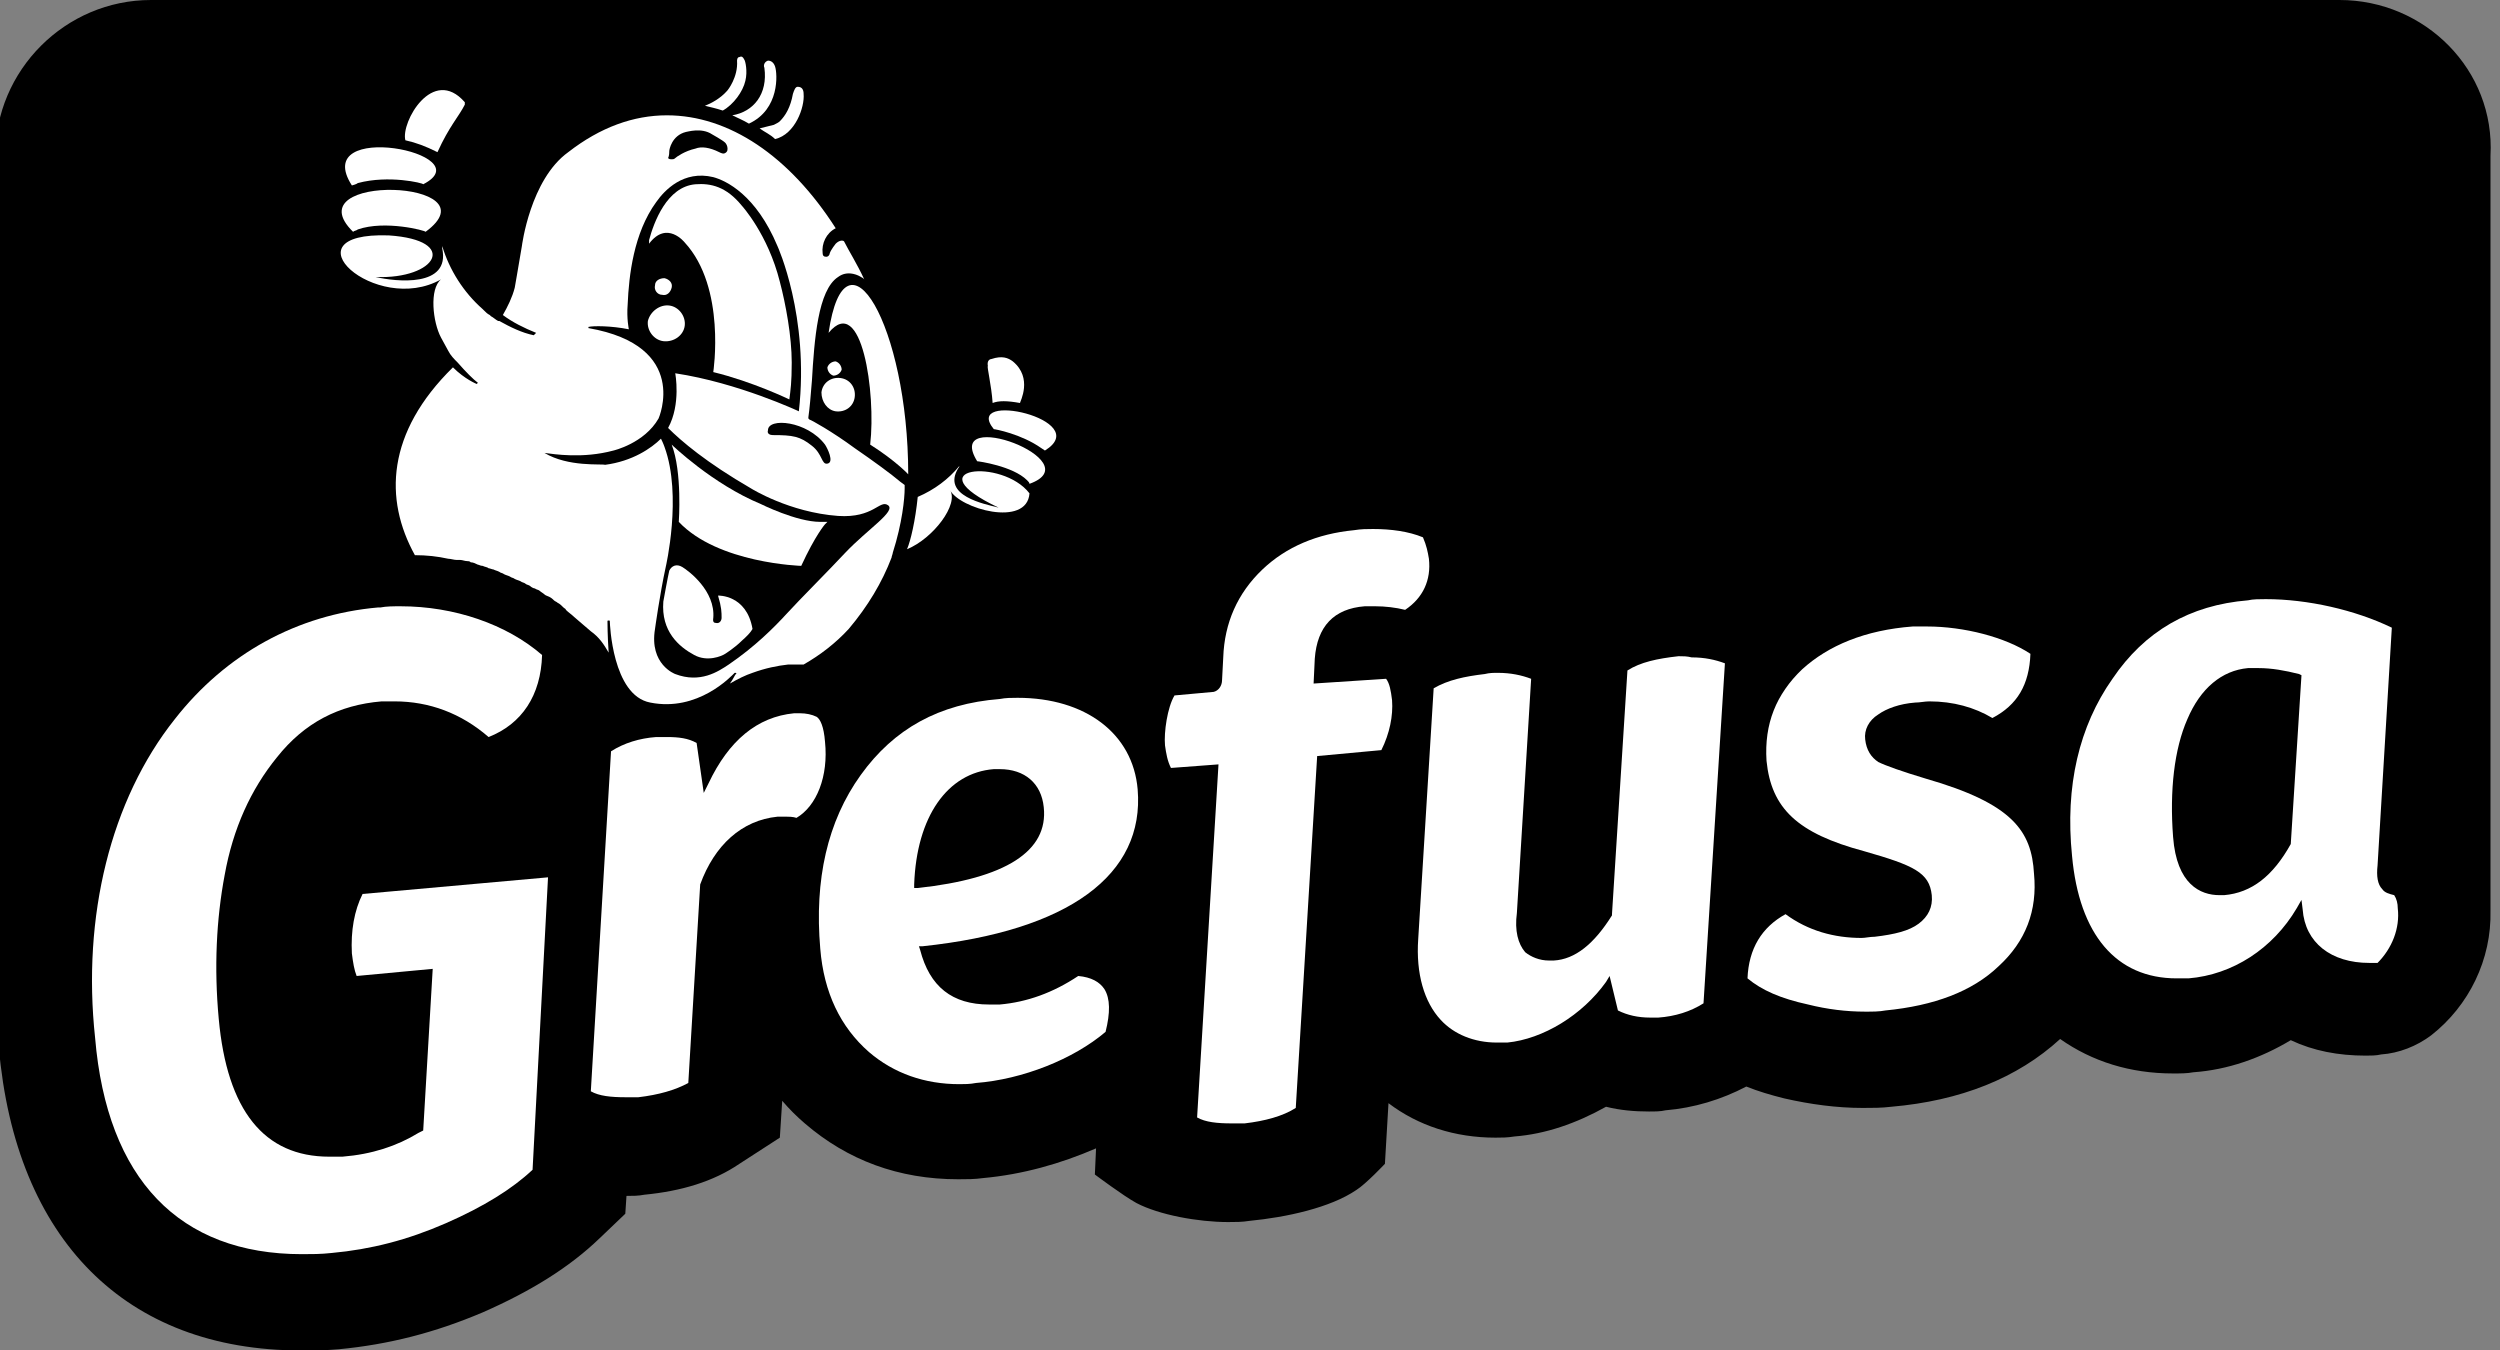 <svg xmlns="http://www.w3.org/2000/svg" xmlns:xlink="http://www.w3.org/1999/xlink" version="1.1" id="Capa_1" x="0px" y="0px" viewBox="0 0 210.3 113.6" xml:space="preserve">
  <rect x="0" y="0" width="210.3" height="113.6" fill="#808080" stroke="none"/>
  <style type="text/css">
    .st0 {
      fill: currentColor;
    }

    .st1 {
      fill-rule: evenodd;
      clip-rule: evenodd;
      fill: #878787;
    }

    .st2 {
      fill-rule: evenodd;
      clip-rule: evenodd;
      fill: #FFFFFF;
    }
  </style>
  <g>
    <path class="st0" d="M196.8,0H12.7C5.5,0-0.4,5.9-0.4,13.1v69.2h0c0,1.9,0.1,3.9,0.3,5.8c1.4,16.2,10.7,25.5,25.4,25.5 c1,0,2.1,0,3.2-0.1c4.2-0.4,8.1-1.4,12.1-3.1c4.1-1.8,7.3-3.8,9.8-6.2l2.2-2.1l0.1-1.5c0.5,0,1,0,1.5-0.1c3.1-0.3,5.8-1.1,8-2.6 l3.4-2.2l0.2-3.1c0.6,0.7,1.2,1.3,1.9,1.9c3.6,3.1,7.9,4.7,12.9,4.7c0.7,0,1.4,0,2.1-0.1c3.3-0.3,6.5-1.2,9.5-2.5l-0.1,2.2 c0,0,2.4,1.8,3.5,2.4c1.9,1,5.2,1.6,7.7,1.6c0.6,0,1.2,0,1.8-0.1c3.1-0.3,6.8-1.1,9-2.6c0.8-0.5,2.4-2.2,2.4-2.2l0.3-5.1 c2.5,1.9,5.6,2.9,9,2.9c0.5,0,1,0,1.6-0.1c2.6-0.2,5.2-1.1,7.7-2.5c1.2,0.3,2.4,0.4,3.6,0.4c0.5,0,1,0,1.4-0.1 c2.4-0.2,4.7-0.9,6.8-2c1,0.4,2,0.7,3.2,1c2.2,0.5,4.4,0.8,6.6,0.8c0.8,0,1.6,0,2.4-0.1c5.8-0.5,10.6-2.4,14.2-5.7 c2.7,1.9,5.9,2.9,9.5,2.9c0.6,0,1.2,0,1.7-0.1c2.9-0.2,5.7-1.2,8.2-2.7c1.9,0.9,4,1.3,6.3,1.3c0.4,0,0.9,0,1.3-0.1 c1.5-0.1,3-0.7,4.2-1.6c3.2-2.5,5.1-6.4,5-10.5h0V13.1C209.9,5.9,204,0,196.8,0"></path>
    <path class="st2" d="M83.5,33.9C83.5,33.9,83.5,33.9,83.5,33.9c0.5-0.2,1.2-0.2,2.3,0c0,0,0,0,0,0c0-0.1,1.1-2.1-0.6-3.5 c-0.4-0.3-0.9-0.5-1.8-0.2c-0.1,0-0.4,0.1-0.3,0.6C83,30.8,83.4,32.4,83.5,33.9"></path>
    <path class="st2" d="M83.6,36.1L83.6,36.1c0.1,0,2.3,0.4,4,1.6c0,0,0.3,0.2,0.3,0.2c0,0,0,0,0,0C92.1,35.3,80.9,32.8,83.6,36.1"></path>
    <path class="st2" d="M82.2,38.8c0.1,0,3,0.4,4.2,1.6c0.1,0.1,0.2,0.2,0.2,0.3c0,0,0,0,0,0C91.9,38.8,79.3,34.1,82.2,38.8 C82.2,38.8,82.2,38.8,82.2,38.8"></path>
    <path class="st2" d="M76.3,46.2c2.2-0.9,4.4-3.8,3.6-5c0,0,0,0,0,0c0.8,1.6,6.5,3.2,6.7,0.3v0c-2.3-3-9.8-2.2-2.6,1.2c0,0,0,0,0,0 c-1.2-0.3-4.8-1-3.4-3.3c0.1-0.1,0.1-0.2,0.1-0.2c-0.9,1.1-2.1,2-3.5,2.6c0,0,0,0,0,0C77,43.8,76.6,45.5,76.3,46.2 C76.3,46.2,76.3,46.3,76.3,46.2"></path>
    <path class="st2" d="M29.7,19.5c0.1-0.1,0.3-0.1,0.4-0.2c2.3-0.8,5.7,0.1,5.7,0.2c0,0,0,0,0,0C41.8,15.1,24.6,14.5,29.7,19.5 L29.7,19.5"></path>
    <path class="st2" d="M29.6,15.6c0,0,0.4-0.1,0.5-0.2c2.6-0.7,5.5,0,5.5,0.1h0C40.7,12.9,26,10,29.6,15.6L29.6,15.6z"></path>
    <path class="st2" d="M34.1,11.8c0.9,0.2,1.7,0.5,2.7,1c0,0,0,0,0,0c1-2.2,1.8-3,2.3-4c0-0.1,0-0.1,0-0.2 C36.4,5.5,33.7,10.3,34.1,11.8C34.1,11.8,34.1,11.8,34.1,11.8"></path>
    <path class="st2" d="M51.2,54.9c-0.1-1.4-0.1-2.6-0.1-2.6c0-0.1,0-0.1,0.1-0.1c0.1,0,0.1,0,0.1,0.1c0,0.1,0.2,6.2,3.4,6.8 c4,0.8,6.8-2.2,7.1-2.5c0,0,0.1,0,0.1,0c0,0,0.1,0.1,0,0.1c-0.1,0.1-0.2,0.4-0.5,0.8c0.7-0.4,1.3-0.7,1.9-0.9 c1.1-0.4,2.1-0.6,3-0.7c0.3,0,0.6,0,0.8,0c0.2,0,0.4,0,0.5,0c1.4-0.8,2.7-1.8,3.8-3c1.6-1.9,2.8-3.9,3.6-6c0-0.1,0.1-0.3,0.1-0.4v0 c0.8-2.5,1-4.6,1-5.4c0-0.1,0-0.1,0-0.2c0-0.1,0-0.1,0-0.1l-0.4-0.3c-0.7-0.6-2.2-1.7-3.8-2.8c-1.9-1.4-3.7-2.4-3.8-2.4l-0.1-0.1 l0-0.1c0.1-0.7,0.2-1.8,0.3-3.1c0.2-3.4,0.5-7.6,2.2-8.7c0.4-0.3,0.9-0.4,1.5-0.2v0c0.3,0.1,0.4,0.2,0.6,0.3c0,0,0.1,0.1,0.1,0.1 c-0.6-1.3-1.3-2.4-1.7-3.2c0,0,0,0,0,0c-0.1-0.1-0.4-0.1-0.7,0.2c0,0-0.4,0.5-0.5,0.8c0,0.1-0.1,0.3-0.3,0.3 c-0.2,0-0.3-0.1-0.3-0.3c-0.1-0.8,0.3-1.7,1.1-2.1c0,0,0,0,0,0c-3.9-6.1-9-9.5-14.2-9.5c-2.8,0-5.6,1-8.3,3.1 c-3.2,2.3-3.9,7.9-3.9,7.9c-0.3,1.8-0.6,3.5-0.6,3.5v0c-0.2,0.8-0.6,1.6-1,2.3c0,0,0,0,0,0c0.8,0.6,1.8,1.1,2.8,1.5c0,0,0,0,0,0 l-0.2,0.2l0,0c-1-0.2-2-0.7-2.9-1.2c0,0,0,0,0,0c0,0,0,0-0.1,0c-0.2-0.1-0.4-0.3-0.6-0.4c0,0-0.1-0.1-0.1-0.1 c-0.2-0.1-0.3-0.2-0.5-0.4c0,0-0.1-0.1-0.1-0.1c0,0,0,0,0,0c-1.6-1.4-2.8-3.3-3.4-5.3c0,0,0,0.1,0,0.2c0.7,3.3-3.9,2.8-5.6,2.4 c0,0,0,0,0,0c5.1,0.2,7.1-3.1,1.1-3.5c-8.9-0.3-1.1,6.8,4.4,3.7c0,0,0,0,0,0c-1,0.8-0.7,3.6,0,4.9c0.2,0.4,0.4,0.7,0.6,1.1 c0.2,0.4,0.5,0.7,0.8,1v0c0,0,0,0,0,0c0.7,0.8,1.3,1.4,1.7,1.7l-0.1,0.1c0,0-1-0.4-2-1.4c0,0,0,0,0,0c-5.6,5.5-5.8,11.1-3.2,15.8h0 c1,0,1.9,0.1,2.8,0.3c0,0,0,0,0,0c0.2,0,0.5,0.1,0.7,0.1c0.1,0,0.2,0,0.3,0c0.2,0,0.4,0.1,0.6,0.1c0.1,0,0.2,0,0.3,0.1 c0.2,0,0.4,0.1,0.6,0.2c0.1,0,0.2,0.1,0.4,0.1c0.2,0.1,0.4,0.1,0.5,0.2c0.1,0,0.3,0.1,0.4,0.1c0.2,0.1,0.3,0.1,0.5,0.2 c0.1,0.1,0.3,0.1,0.4,0.2c0.2,0.1,0.3,0.1,0.5,0.2c0.1,0.1,0.3,0.1,0.4,0.2c0.2,0.1,0.3,0.1,0.5,0.2c0.1,0.1,0.3,0.1,0.4,0.2 c0.1,0.1,0.3,0.1,0.4,0.2c0.1,0.1,0.3,0.2,0.4,0.2c0.1,0.1,0.3,0.1,0.4,0.2c0.1,0.1,0.3,0.2,0.4,0.3c0.1,0.1,0.2,0.1,0.4,0.2 c0.2,0.1,0.3,0.2,0.4,0.3c0.1,0.1,0.2,0.1,0.3,0.2c0.2,0.1,0.3,0.2,0.5,0.4c0.1,0.1,0.2,0.1,0.2,0.2c0.2,0.2,0.5,0.4,0.7,0.6 l1.4,1.2C50.4,53.6,50.8,54.2,51.2,54.9 M69.4,37.4c0.2,0.3,0.8,1.5,0.2,1.6c-0.5,0.1-0.4-0.8-1.3-1.5c-1-0.8-1.6-0.9-3.3-0.9 c-0.2,0-0.5-0.1-0.4-0.4C64.6,35.1,67.9,35.4,69.4,37.4 M56.3,12.7c0-0.1,0.2-1.3,1.4-1.6c0.1,0,1.3-0.4,2.2,0.2 c0,0,0.9,0.5,1.1,0.7c0.1,0.1,0.2,0.3,0.2,0.5c0,0.1,0,0.2-0.1,0.3c-0.2,0.2-0.4,0.1-0.6,0c-0.8-0.4-1.5-0.5-2-0.3 c-0.9,0.2-1.6,0.7-1.7,0.8c-0.1,0.1-0.2,0.1-0.3,0.1c-0.1,0-0.2,0-0.3-0.1C56.3,13.1,56.3,12.8,56.3,12.7 M45.8,38.1 C45.8,38.1,45.8,38,45.8,38.1c0.8,0.1,3.2,0.5,5.8-0.2c0,0,2.6-0.6,3.8-2.7c0,0,2.7-6.1-5.9-7.6c0,0,0-0.1,0-0.1 c0.4-0.1,1.9-0.1,3.4,0.2c0,0-0.2-0.9-0.1-2.1c0.1-2.4,0.5-6,2.4-8.6c0.7-1,2.3-2.7,4.8-2.1c1.1,0.3,3.6,1.5,5.4,5.8 c0,0,2.7,5.9,1.8,13.9c0,0-5.1-2.4-10.4-3.2c0,0,0.5,2.6-0.6,4.6l0,0c1.1,1.1,3.2,2.9,7,5.1c0,0,3.2,2,7.3,2.3 c3,0.2,3.5-1.4,4.2-0.9c0.7,0.5-1.7,2-3.6,4c-1.3,1.4-3.9,4-4.9,5.1c-1.1,1.2-2.7,2.8-4.9,4.3c-0.9,0.6-2.4,1.6-4.5,0.8 c0,0-2.2-0.8-1.7-3.8c0,0,0.4-2.9,0.9-5.2c0,0,1.4-6-0.1-10.1c0,0-0.1-0.3-0.3-0.7c-0.8,0.8-2.4,1.9-4.7,2.2 C50.6,39,47.8,39.3,45.8,38.1"></path>
    <path class="st2" d="M58.4,55.1c1.1,0.6,2.3,0.1,2.6-0.1c0,0,0.8-0.5,1.4-1.1c0.8-0.7,0.9-1,0.9-1c-0.5-2.9-2.9-2.8-2.9-2.8 c0.3,1,0.3,1.4,0.3,1.9c0,0.1-0.1,0.5-0.5,0.4C59.9,52.4,60,52,60,52c0.2-2.3-2.1-4-2.6-4.3c-0.5-0.3-0.9-0.1-1.1,0.3 c-0.1,0.4-0.5,2.6-0.5,2.6C55.6,53.1,57.1,54.4,58.4,55.1"></path>
    <path class="st2" d="M57.1,43.9c3.3,3.5,10.3,3.7,10.3,3.7c1.2-2.6,2-3.5,2-3.5l0.2-0.2c0,0-0.4,0-0.6,0c-2,0-5-1.5-5-1.5 c-4.1-1.7-7.5-5-7.5-5C57.4,39.7,57.1,43.9,57.1,43.9"></path>
    <path class="st2" d="M57.6,20.4c3.5,3.8,2.4,10.9,2.4,10.9c3.3,0.8,6.4,2.3,6.4,2.3c0.1-0.8,0.2-1.4,0.2-3.1c0-2.2-0.5-4.9-1-6.8 c-1-4-3.2-6.4-3.2-6.4c-1.3-1.6-2.6-1.9-3.9-1.8c-2.4,0.2-3.5,3.2-3.9,4.7c0,0.1,0,0.3,0,0.3C56.1,18.5,57.6,20.4,57.6,20.4"></path>
    <path class="st2" d="M57.6,27.4c0.1-0.8-0.5-1.6-1.3-1.7c-0.8-0.1-1.6,0.5-1.8,1.3c-0.1,0.8,0.5,1.6,1.3,1.7 C56.7,28.8,57.5,28.2,57.6,27.4"></path>
    <path class="st2" d="M55.1,24c-0.1,0.4,0.2,0.8,0.6,0.8c0.4,0.1,0.7-0.2,0.8-0.6c0.1-0.4-0.2-0.7-0.6-0.8 C55.5,23.4,55.1,23.6,55.1,24"></path>
    <path class="st2" d="M76.4,39.9c0-12.5-5.3-21.5-6.7-11.9c2.8-3.4,4,5.1,3.5,9.4C75.4,38.8,76.4,39.9,76.4,39.9"></path>
    <path class="st2" d="M70.3,34.6c0.8,0.1,1.5-0.4,1.6-1.2c0.1-0.8-0.4-1.5-1.2-1.6c-0.8-0.1-1.5,0.4-1.6,1.2 C69.1,33.8,69.6,34.5,70.3,34.6"></path>
    <path class="st2" d="M70.8,31.1c0-0.3-0.2-0.6-0.5-0.7c-0.3,0-0.6,0.2-0.7,0.5c0,0.3,0.2,0.6,0.5,0.7 C70.4,31.6,70.7,31.4,70.8,31.1"></path>
    <path class="st2" d="M120.2,47c-0.1-0.6-0.2-1.1-0.5-1.8c-1.2-0.5-2.7-0.7-4.2-0.7c-0.5,0-1,0-1.6,0.1c-3.1,0.3-5.7,1.4-7.7,3.3 c-2.1,2-3.2,4.5-3.3,7.4l-0.1,1.9c0,0.5-0.3,0.9-0.7,1l-3.3,0.3c-0.6,1-0.9,3.1-0.8,4.2c0.1,0.7,0.2,1.3,0.5,1.9l4-0.3l-1.8,29.7 c0.7,0.4,1.7,0.5,2.9,0.5c0.3,0,0.7,0,1.1,0c1.7-0.2,3.2-0.6,4.3-1.3l1.8-29.6l5.4-0.5c0.7-1.4,1-2.9,0.9-4.2 c-0.1-0.8-0.2-1.4-0.5-1.8l-6.1,0.4l0.1-2.1c0.2-2.7,1.6-4.2,4.2-4.4c0.3,0,0.6,0,0.9,0c0.8,0,1.7,0.1,2.5,0.3 C119.7,50.3,120.4,48.8,120.2,47"></path>
    <path class="st2" d="M29.6,80.2c0.1,0.8,0.2,1.4,0.4,1.9l6.4-0.6l-0.8,13.6l-0.4,0.2c-1.8,1.1-3.9,1.8-6.4,2c-0.4,0-0.7,0-1.1,0 c-5.5,0-8.6-3.9-9.3-11.6c-0.4-4.3-0.2-8.4,0.5-12.1c0.7-3.9,2.2-7.2,4.4-9.9c2.3-2.9,5.2-4.4,8.8-4.7c0.4,0,0.8,0,1.1,0 c2.9,0,5.6,1,7.9,3c2.8-1.1,4.4-3.5,4.5-6.9c-3-2.6-7.4-4.1-11.9-4.1c-0.6,0-1.2,0-1.7,0.1l-0.2,0C25,51.7,19,55,14.7,60.5 C9.3,67.3,6.9,77.1,8,87.3c1,11.9,7.1,18.2,17.4,18.2c0.8,0,1.6,0,2.5-0.1c3.3-0.3,6.4-1.1,9.6-2.5c3.2-1.4,5.6-2.9,7.3-4.5 l1.3-24.6l-15.6,1.4C29.8,76.6,29.5,78.3,29.6,80.2"></path>
    <path class="st2" d="M95.7,66.4c-0.4-4.7-4.4-7.7-10.1-7.7c-0.5,0-1,0-1.5,0.1c-5.1,0.4-8.9,2.5-11.7,6.4 c-2.8,3.9-3.9,8.8-3.4,14.6c0.3,3.7,1.7,6.6,4.1,8.7c2.1,1.8,4.7,2.7,7.6,2.7c0.4,0,0.9,0,1.4-0.1c3.9-0.3,8.2-2,10.9-4.3 c0.4-1.6,0.4-2.8-0.1-3.6c-0.4-0.6-1.1-1-2.2-1.1c-2.1,1.4-4.3,2.2-6.6,2.4c-0.3,0-0.6,0-0.9,0c-3.1,0-5-1.5-5.8-4.6l-0.1-0.3 l0.3,0C89.9,78.3,96.3,73.6,95.7,66.4 M77.2,74.7l-0.3,0l0-0.3c0.2-5.7,2.8-9.4,6.7-9.7c0.2,0,0.3,0,0.5,0c2.1,0,3.5,1.2,3.7,3.2 C88.2,71.6,84.6,73.9,77.2,74.7"></path>
    <path class="st2" d="M162,65.5c-2-0.6-3.4-1.1-4-1.4c-0.6-0.4-1-1-1.1-1.9c-0.1-0.8,0.3-1.6,1.1-2.1c0.7-0.5,1.8-0.9,3.1-1 c0.4,0,0.8-0.1,1.2-0.1c2,0,3.8,0.5,5.3,1.4c2.1-1.1,3.1-2.8,3.2-5.4c-2.1-1.4-5.6-2.3-8.7-2.3c-0.4,0-0.8,0-1.2,0 c-4,0.3-7.1,1.6-9.3,3.6c-2.2,2.1-3.2,4.6-3,7.7c0.4,4,2.6,6.1,8.2,7.6c4.2,1.2,5.5,1.8,5.7,3.7c0.1,1-0.3,1.8-1.1,2.4 c-0.8,0.6-2,0.9-3.7,1.1c-0.4,0-0.8,0.1-1.1,0.1c-2.3,0-4.5-0.6-6.4-2c-2,1.1-3.1,2.9-3.2,5.4c1.2,1,2.8,1.7,5.1,2.2 c1.6,0.4,3.2,0.6,4.8,0.6c0.6,0,1.2,0,1.7-0.1c4.1-0.4,7.3-1.6,9.5-3.7c2.3-2.1,3.3-4.7,3-7.8C170.9,69.9,169.3,67.6,162,65.5"></path>
    <path class="st2" d="M141.2,55.2c-1.8,0.2-3.2,0.5-4.3,1.2l-1.3,20.5l0,0.1c-1.5,2.4-3.1,3.7-4.9,3.8c-0.1,0-0.3,0-0.4,0 c-0.8,0-1.5-0.3-2-0.7c-0.6-0.7-0.9-1.8-0.7-3.3l1.2-19.7c-0.8-0.3-1.7-0.5-2.8-0.5c-0.4,0-0.7,0-1.1,0.1c-1.7,0.2-3.1,0.5-4.3,1.2 L119.3,79c-0.2,2.9,0.5,5.3,1.9,6.8c1.1,1.2,2.8,1.9,4.7,1.9c0.3,0,0.6,0,0.9,0c3-0.3,6.3-2.3,8.3-5.1l0.3-0.5l0.7,2.9 c0.8,0.4,1.7,0.6,2.7,0.6c0.2,0,0.5,0,0.7,0c1.4-0.1,2.7-0.5,3.8-1.2l1.8-28.6c-0.8-0.3-1.7-0.5-2.8-0.5 C141.9,55.2,141.6,55.2,141.2,55.2"></path>
    <path class="st2" d="M69.4,62.4c-0.1-1.3-0.4-1.9-0.7-2.1c-0.4-0.2-0.9-0.3-1.4-0.3c-0.2,0-0.3,0-0.5,0c-3.1,0.3-5.5,2.3-7.2,5.9 l-0.4,0.8l-0.6-4.2c-0.7-0.4-1.5-0.5-2.5-0.5c-0.3,0-0.6,0-0.9,0c-1.4,0.1-2.7,0.5-3.8,1.2l-1.7,28.6c0.7,0.4,1.7,0.5,2.9,0.5 c0.3,0,0.7,0,1.1,0c1.7-0.2,3.1-0.6,4.2-1.2l1-16.7l0,0c1.2-3.3,3.5-5.4,6.5-5.7c0.2,0,0.4,0,0.6,0c0.4,0,0.7,0,1,0.1 C68.7,67.8,69.7,65.3,69.4,62.4"></path>
    <path class="st2" d="M201.7,76.4c0-0.4-0.1-0.8-0.3-1.1c-0.4-0.1-0.8-0.2-1-0.5c-0.4-0.4-0.5-1.1-0.4-2l1.2-20 c-3.1-1.5-7.1-2.4-10.6-2.4c-0.5,0-1.1,0-1.5,0.1c-4.9,0.4-8.7,2.6-11.4,6.6c-2.8,4-4,9-3.4,14.9c0.6,6.6,3.7,10.3,8.8,10.3 c0.3,0,0.7,0,1,0c3.7-0.3,7.1-2.5,9.1-5.9l0.4-0.7l0.1,0.8c0.2,2.8,2.4,4.5,5.6,4.5c0.2,0,0.4,0,0.7,0 C201.2,79.8,201.9,78.1,201.7,76.4 M192.7,71L192.7,71c-1.5,2.7-3.3,4.1-5.6,4.3c-0.1,0-0.3,0-0.4,0c-1.6,0-3.6-0.9-3.9-4.9 c-0.3-3.9,0.1-7.4,1.2-9.9c1.1-2.6,2.9-4.1,5.1-4.3c0.3,0,0.6,0,0.9,0c1.1,0,2.2,0.2,3.4,0.5l0.2,0.1L192.7,71z"></path>
    <path class="st2" d="M61.6,9.7c0.4,0.2,0.9,0.4,1.4,0.7c0,0,0,0,0,0c2.6-1.2,2.4-4.2,2.2-4.8c-0.1-0.3-0.3-0.5-0.6-0.5 c-0.3,0.1-0.4,0.4-0.3,0.6C64.6,7.9,63.4,9.4,61.6,9.7"></path>
    <path class="st2" d="M63.9,10.8c0.4,0.3,0.9,0.5,1.3,0.9c1.7-0.4,2.5-2.7,2.4-3.8c0-0.3-0.1-0.6-0.5-0.6c-0.2,0-0.3,0.3-0.4,0.6 c-0.2,1.1-0.6,1.8-1.1,2.3c-0.1,0.1-0.3,0.2-0.5,0.3C64.7,10.6,64.3,10.7,63.9,10.8"></path>
    <path class="st2" d="M62.7,6.8c0.2-0.8,0-1.7-0.1-1.8c-0.1-0.2-0.2-0.3-0.4-0.2C62,4.8,62,5.1,62,5.1c0.1,1.4-0.8,2.5-0.8,2.5 c-0.6,0.7-1.4,1.1-1.9,1.3c0.4,0.1,0.9,0.2,1.5,0.4C61.7,8.8,62.5,7.7,62.7,6.8"></path>
  </g>
</svg>
